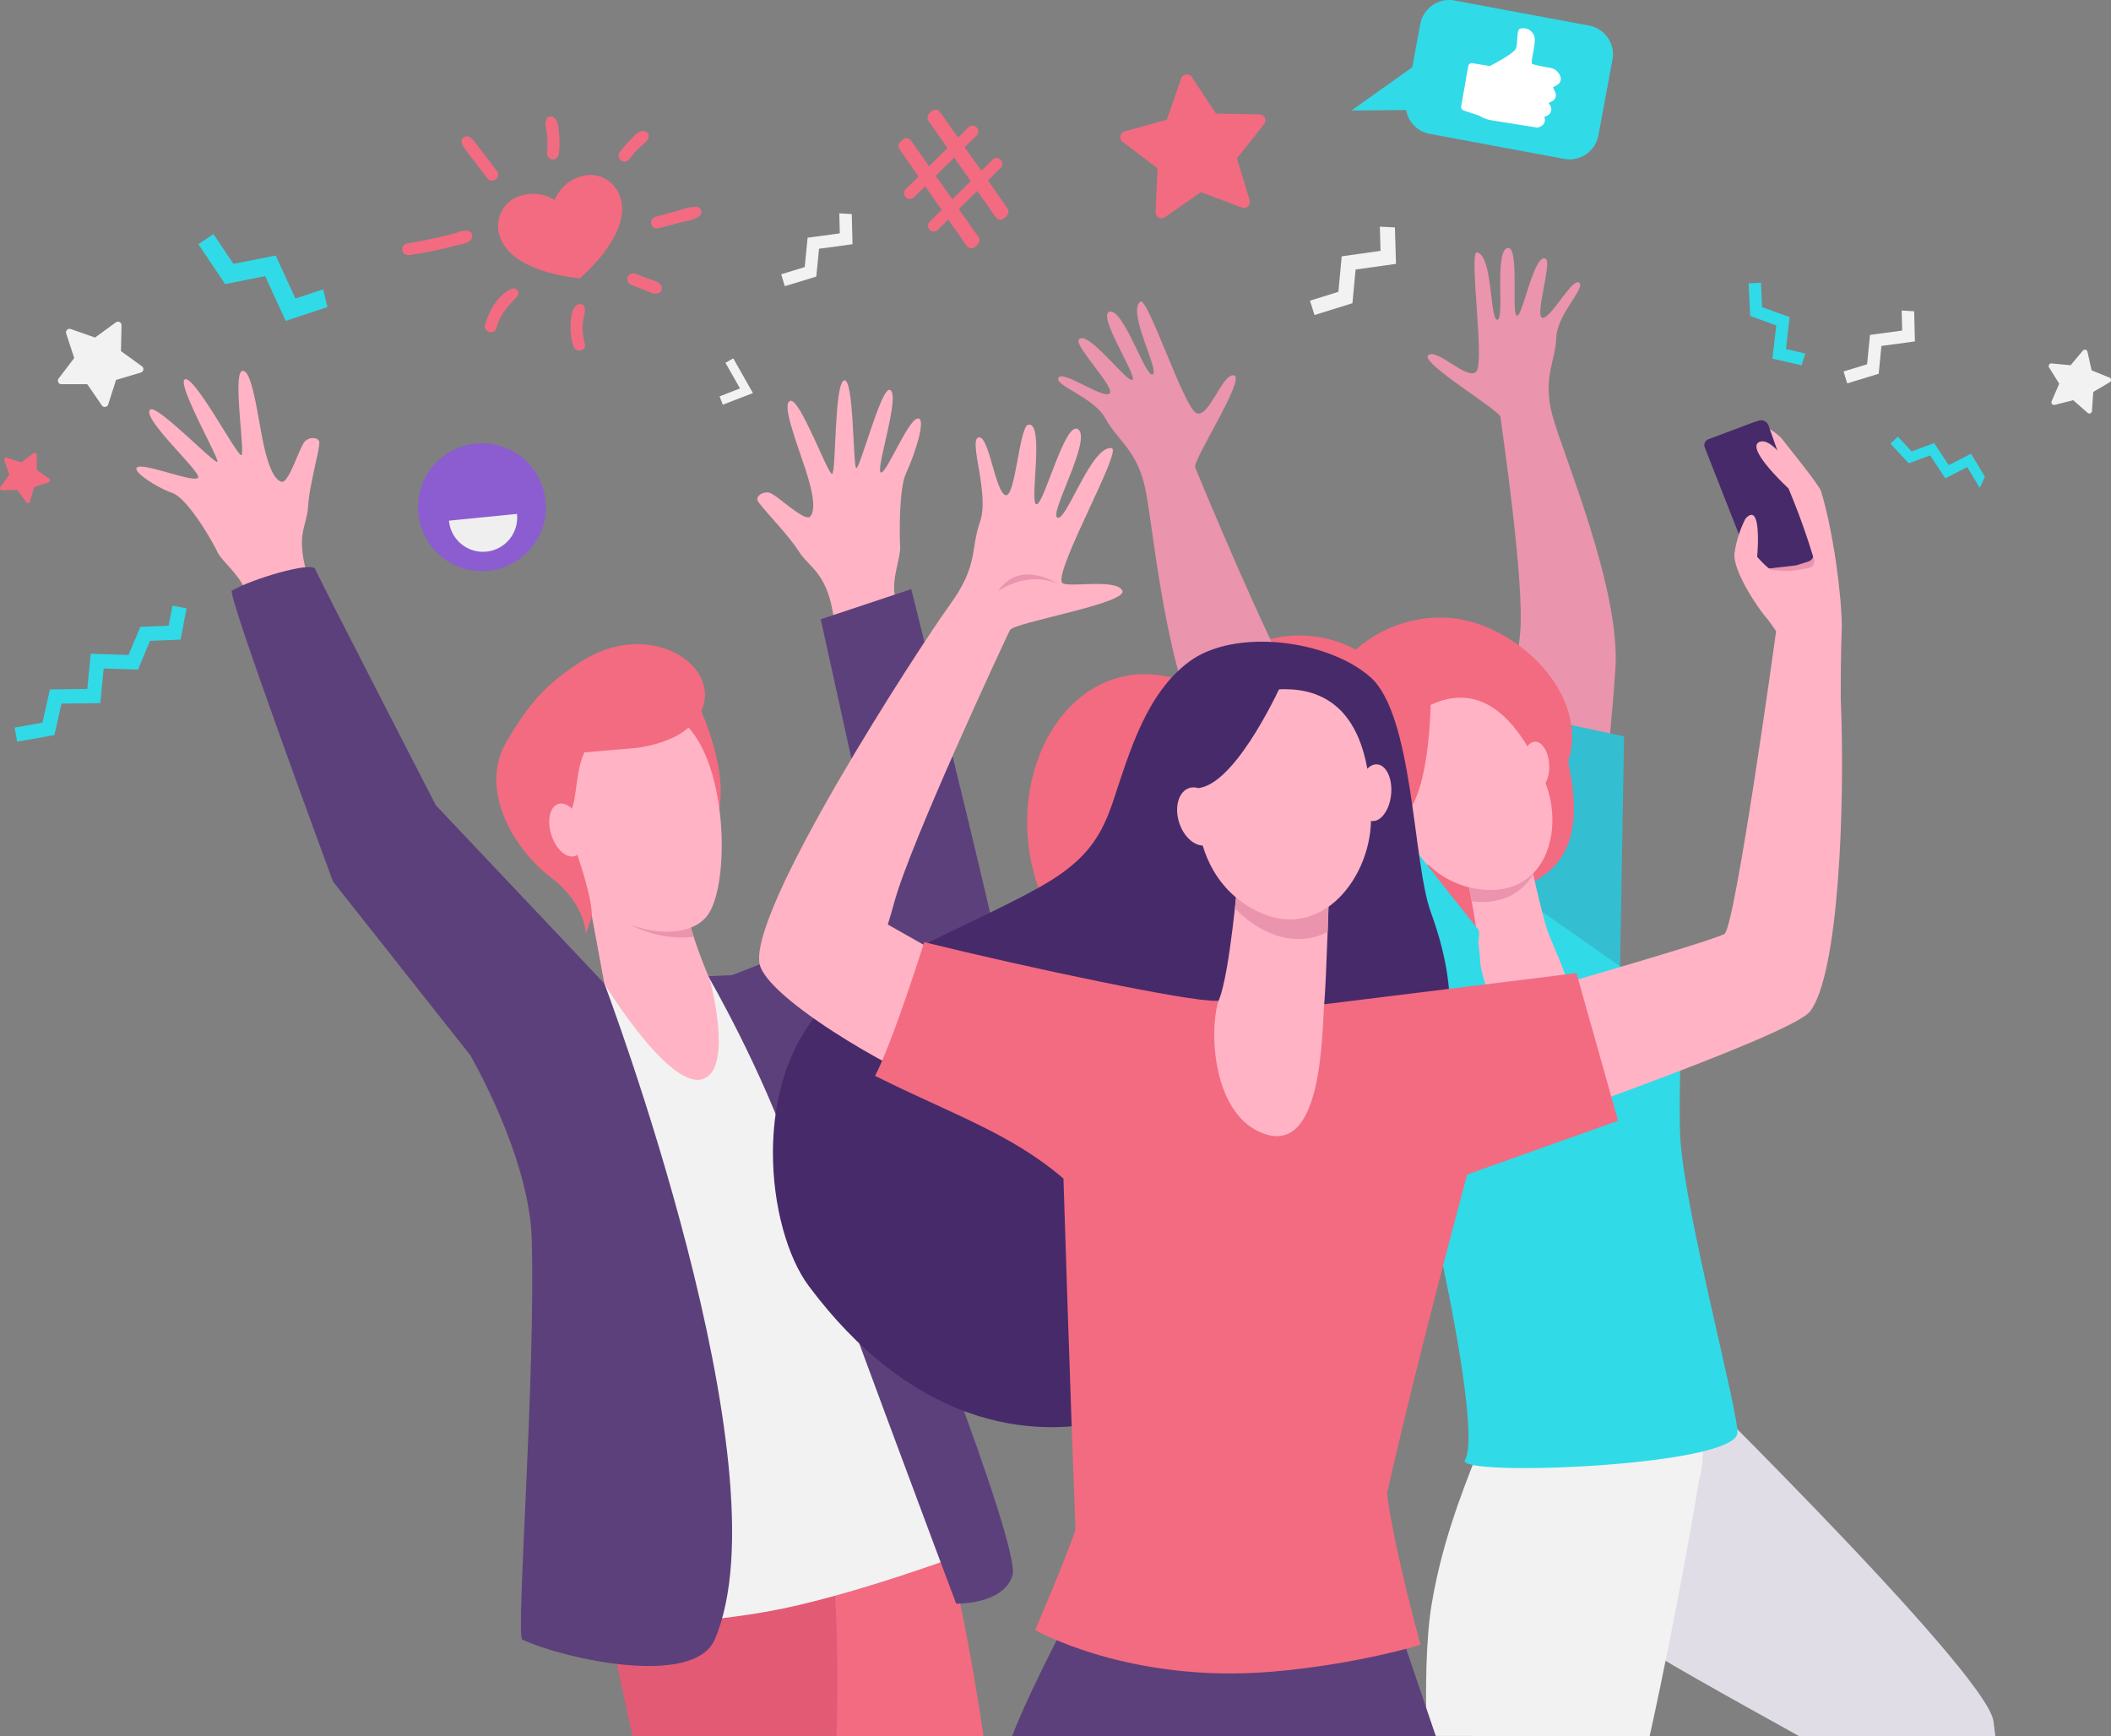 <svg xmlns="http://www.w3.org/2000/svg" viewBox="0 0 1874.39 1541.49"><rect x="0" y="0" width="1874.39" height="1541.49" fill="#808080" stroke="none"/><defs><style>.cls-1{fill:#ffb3c5;}.cls-2{fill:#5c407b;}.cls-3{fill:#f7cc7f;}.cls-4{fill:#f36b80;}.cls-5{fill:#e25a74;}.cls-6{fill:#f2f2f2;}.cls-7{fill:#ea94ad;}.cls-8{fill:#34bed1;}.cls-9{fill:#e1dde7;}.cls-10{fill:#31dae7;}.cls-11{fill:#472a6a;}.cls-12{fill:#fff;}.cls-13{fill:#8b5dd0;}.cls-14{fill:#efefef;}</style></defs><g id="Layer_1" data-name="Layer 1"><path class="cls-1" d="M746.63,581.72c-7.59-24.39-4.19-50.44-20.54-72.32-5.78-7.73-11.77-11.87-17.13-20.29-8.62-13.57-28.63-33.95-34.84-42.4-.87-1.18-2-2.53-1.65-4.08.64-3.19,4.83-5.4,8.34-5.39,3.33,0,5.69,1.82,8.27,3.67,9.11,6.53,26.33,21.87,30.18,17.85,4.54-4.74,3.84-17.9-4.06-42S693.26,357.17,702,355.91s33,65.07,36.76,64.9,1.8-79.5,10.61-83,8,74.31,10.76,77.75,22.08-71.56,29.82-69.43c10.2,2.81-11.84,68-8.15,73.1s23.27-44.55,32.43-47.45-1.45,30.78-9.78,48.52c-6.29,13.41-5.83,55.33-5.18,64.92s-7.49,27.81-4.86,42.93,8.29,20.67,8.29,20.67Q774.64,565.24,746.63,581.72Z"/><path class="cls-2" d="M648.84,866.34l137.83-53.59L728.74,549.88l80.38-26.79s76.76,307,78.21,327.32S723,1024.21,723,1024.21Z"/><path class="cls-1" d="M285.84,548.45c-2.79-13.24-8.59-25.63-12.9-38.45-3.43-10.18-5.85-23.88-4.4-34.7,1.28-9.57,4.49-16.1,5.07-26.07a145.39,145.39,0,0,1,2.65-18.8c1.29-6.75,2.77-13.47,4.22-20.18,1.07-5,2.27-10,2.9-15,.18-1.45.48-3.15-.55-4.36a6,6,0,0,0-3.76-1.82,10,10,0,0,0-6.15,1.17c-2.91,1.63-4.08,4.37-5.43,7.24-2.37,5-4.42,10.22-6.69,15.3-2,4.41-4,9.26-7.13,13-.89,1-2.31,2.49-3.84,2-6.27-1.93-12.07-13.76-16.9-38.62s-9.89-62.76-18.1-59.62,2.9,72.9-.48,74.59S174,335.53,164.62,336.74s29.21,68.8,28.49,73.14-54.15-51.73-59.87-46.1c-7.54,7.42,43.45,53.58,42.73,59.86s-43.45-11.1-52.87-9.17,15.69,18.34,29.69,23.17,36,43.45,40.07,52.14S213,510.42,218,524.9,220.87,547,220.87,547Z"/><path class="cls-3" d="M708.91,1448.34c0,.06,0,.14,0,.23Z"/><path class="cls-4" d="M813.7,1293.08c-3.84-7.72-7.48-14.84-11-21.53-32.11,11.09-68.41,23.4-105.74,36.09l11.92,140.7c-.1-2.93,11.37,42.66,23.9,93.15H873.26C860.27,1454,839.59,1345.45,813.7,1293.08Z"/><path class="cls-5" d="M697,1307.64c-62.2,21.16-119.3,41.43-172.69,60.83,10.85,51,25,116,37.21,173H742.77c1.79-60.49.52-125-5.67-178.31Z"/><path class="cls-6" d="M673.5,867l-44.33.24s-78.49,4.31-92.89,6.15c-1.24.16-25,280.8-26.47,385.53s15.44,186.74,15.44,186.74,100.46-2.81,170.18-17.38c72.49-15.16,166.55-50.7,166.55-50.7S751.44,1126.76,731.7,1066.36,673.5,867,673.5,867Z"/><path class="cls-2" d="M786.71,1071.36,682.39,864.41l-53.58,2.41s48.26,83,76.26,165.8S849,1424,849,1424s41.86,1,50-25S786.71,1071.36,786.71,1071.36Z"/><path class="cls-2" d="M536.64,873.37,386.94,715S282.57,512.17,279.76,505.23,223,514.18,205.9,524.54c-4.61,2.79,89.79,258.28,89.79,258.28l121.74,154s52.51,89.47,54.68,163.14c3.62,122.36-14.2,351.27-8.41,355.88,34.5,16.43,152.07,43.45,170.9,0C700,1304.93,536.64,873.37,536.64,873.37Z"/><path class="cls-1" d="M521.63,792.48l15,80.89s59.7,98.58,89.31,84c24.84-12.21,4.26-87.9,4.26-87.9S622.39,852,616,832c-4.48-14-8.27-29.09-8.23-40.25C607.87,764.59,521.63,792.48,521.63,792.48Z"/><path class="cls-7" d="M607.76,791.73c.11-27.14-70.51,1.67-70.51,1.67l0,7.93a43.47,43.47,0,0,0,10,11.78c19.13,14.94,46.39,21.43,68.65,18.74C611.49,817.93,607.72,802.85,607.76,791.73Z"/><path class="cls-4" d="M618.33,621.61s24,48.73,21.44,86.81-13.92,62.84-13.92,62.84l-81-126.51Z"/><path class="cls-1" d="M511.6,659.1c-2.14-.74-16,109.3,12.58,139.27S608,837.72,627.51,813.71c21.62-26.55,19.4-144.66-24.88-175.35S511.6,659.1,511.6,659.1Z"/><path class="cls-4" d="M512.24,589.85c-27.08,18.23-40.86,32.31-62.19,68.15-26.22,44.07,7.78,97.55,39,121.08s31,50.12,31,50.12l4.87-13.36c3.51-10.82-12.21-57.94-15.09-63.94-7.61-15.84-9.08-19.24-2.62-32.54,5-10.24,3.82-34.35,11.65-51.27l46.6-4s29.26-3.19,45.71-17.89C658.37,604,583.78,540.65,512.24,589.85Z"/><path class="cls-1" d="M516.44,732.78c4,12.79,1.29,25.06-6.14,27.41s-16.73-6.11-20.78-18.9-1.29-25.06,6.14-27.41S512.4,720,516.44,732.78Z"/><path class="cls-7" d="M1325.68,822.93s19.44-216.5,24-260.27-16.77-186.17-17.4-192.34-72-48.28-64.11-54.91,35.33,23.35,42.77,14.38-7-107.12.53-105.68c14.1,2.7,11.23,59.74,18,59.81s-2.71-59.81,8.7-63.64,3.55,57.49,8.56,60,15.39-56.73,25.82-50.45c5.66,3.41-10.55,52.5-2.74,52.41s26.24-35.79,32.37-31.25-19.61,27.91-20.32,48.81-12.38,35.64-3.44,69.19,60.79,154,55.93,225.13-21.21,222.43-21.21,222.43Z"/><polygon class="cls-8" points="1325.81 628.92 1442.03 653.9 1437.68 905.9 1335.58 870.05 1325.81 628.92"/><path class="cls-4" d="M921.71,787.33c35.51,102.36,145.32,74.82,145.37,74.83,3.15.42,13.88,9.54,23.68,14,41.52,18.8,93.78,22.14,127.42-8.19,64.65,22.57,136.4-26.31,140.47-83.65,42.08-19.82,43.8-61.2,33.7-108,19.36-58.77-44.27-121.77-103.76-127.51-30.16-2.91-61.73,7.61-84.75,28-48.27-25.54-106.07-10.77-139.39,33.34C959,560.7,884.54,680.21,921.71,787.33Z"/><path class="cls-9" d="M1597.23,1541.49H1771.7c-.74-6.1-1.33-10.61-1.7-13.27-6.3-45.08-308.37-339.62-308.37-339.62L1308,1349.89s97.57,74,134.13,101.53C1464.71,1468.37,1541.1,1510.25,1597.23,1541.49Z"/><path class="cls-6" d="M1464.78,1541.49c25.88-117.11,43.89-227.07,43.8-227,9.5-28.88-4.38-90.51-4.38-90.51l-159.72-42.61c.64.2,0,6.54-.07,7-6.11,59.52-56.19,132.72-73.36,237-5,30.71-5.49,74.95-4.28,116.1Z"/><path class="cls-10" d="M1492,1011c-2-33,2.09-102.59-.83-113.22q.18-1.29.39-2.64l-121.24-84.83c-.42,0,1.19-.27-2.89.27-26.44,3.5-115.55,30.5-132,38.28l3,113.07c9.79,4.91,81.35,304.08,62.27,334.56-9.32,14.9,235,6,241.87-23.17C1545.57,1260.67,1496,1077.66,1492,1011Z"/><path class="cls-1" d="M1303.16,781.14s10.16,51.5,11.1,72.17,26,84,67.3,78.4-.63-85.4-7.31-104.84-19.46-80.44-19.46-80.44Z"/><path class="cls-7" d="M1361.33,776.38c-10,16.61-27.95,27.23-54.58,24-2-11.08-3.59-19.2-3.59-19.2l51.63-34.71S1357.63,760,1361.33,776.38Z"/><path class="cls-1" d="M1259.93,631.55s-20.89,16.36-25.21,46.08,15.45,102.11,76.65,111.69,78.49-52.34,60-96.28S1318.54,595,1259.93,631.55Z"/><path class="cls-1" d="M1375.58,679.27c.53,11.66-4.31,21.31-10.82,21.55s-12.21-9-12.74-20.68,4.32-21.3,10.83-21.54S1375.05,667.61,1375.58,679.27Z"/><path class="cls-4" d="M1270.51,613.8s.92,91.25-24.56,111.3-8.3,58.19-8.3,58.19-38.06-88.81-20.27-121.53S1270.51,613.8,1270.51,613.8Z"/><path class="cls-1" d="M1263.5,741.86c7.88,9.15,9.51,21,3.65,26.5s-17,2.51-24.9-6.64-9.52-21-3.65-26.51S1255.61,732.7,1263.5,741.86Z"/><path class="cls-7" d="M1278.66,837s-101.54-183.32-126.27-222.31S1063.5,421,1061.21,414.87s45.09-78.95,34.6-81.51-22.3,38.43-33.47,33.47-43.41-103.9-49.82-99c-12,9.11,17.34,61.36,11,64.61S998.11,275,985.6,276.68s23.5,55.67,20,60.41-40.93-46.12-47.8-35.35c-3.73,5.84,34.41,44.39,27,47.95s-41.35-21.37-45-14.25,31.45,17.07,41.86,36.37,28.27,27.72,35.53,63.4S1034.94,600,1072.7,664.5s120.78,207.4,120.78,207.4Z"/><path class="cls-10" d="M1312.41,825.06c-29.36-35.87-104.12-132.63-104.12-132.63S1132,744,1123.78,771.21c0,0,138.38,208.78,128.17,212.89C1252,984.1,1322.34,837.2,1312.41,825.06Z"/><path class="cls-11" d="M1270.41,809.86c-16-43.74-15.21-174.63-53.59-208.56-37.64-33.28-120.74-43.89-161.11-13.65-37.56,28.13-52.15,77.92-67.35,123.82-9.73,29.4-22,47.38-47.13,65C897.4,807.28,773.82,853.38,735.56,890c-70.58,67.59-55,201.73-17.39,252,177.08,237,419,92.63,452.31-62.82C1182,1025.37,1337.83,994.22,1270.41,809.86Z"/><path class="cls-1" d="M872.27,868.48l-83.95-47.56c2.44-8,4.41-14.81,5.78-19.88,14.43-53.24,99.1-234.6,102.63-241.53s106-23.92,99.76-35.22-51.56-1.37-53.74-7.32c-5-13.72,53.82-117.26,44.36-119C969.42,394.77,947,462.76,939,459.75s30.19-68.7,18.58-78.33S927.45,447,920.44,447.75s7.64-73.28-7.39-70.65c-8.16,1.43-11.39,66.14-20.47,62.5s-14.51-53.69-23.73-51.16,10,50,1.34,74.79-1.28,38.72-26.88,73.9S659.08,815.55,675.16,858.44C688.22,893.26,816.83,964,830.86,962.38,884.64,956.11,872.27,868.48,872.27,868.48Z"/><path class="cls-1" d="M1635.38,556.4c-.24-28.24-7.24-82.79-18.34-120-1.81-6.08-32.54-43.53-35.2-47.17s-25-20.78-27.92-7.33c-.85,3.87,18.54,23.31,25.78,30.85-5.91-7.6-35-29.79-40.09-27.89-9.9,3.7,22,39.1,32.21,48.25,8.2,7.32,5.58,37.3,4.21,49-.49,4.13-4,15.24-2.68,11.29.24-.72-6.58-18.1-9.16-27.38-1.7-6.11-6.25-9-9.57-5.81-8.26,7.94-1.45,61.52,2.37,69.22,4.53,9.11,15.79,25,20.08,31.06,0,0-36.55,264.57-46,268.92-22,10.17-219.95,66-219.95,66s-4.87,124.81.53,121.54,278.07-96.32,295.52-118.84c25.24-32.56,31.32-180,27.27-278.47C1634.28,580.8,1635.41,556.56,1635.38,556.4Z"/><path class="cls-7" d="M1607.5,488.09l2.78,2.9a12.54,12.54,0,0,1-.12,10.38c-1.54,3-3.66,3.16-16.54,5.06-9.31,1.39-21.24-.24-39.1-2.89Z"/><path class="cls-11" d="M1610,490.2l-39.73-112.46a7.05,7.05,0,0,0-8.83-4.18L1557,375l0,0v0l-40,15a5.55,5.55,0,0,0-3.35,7.19l42.87,109.17,38.32-4.31h0l10.83-3.49A6.59,6.59,0,0,0,1610,490.2Z"/><path class="cls-1" d="M1549.81,460.57a99.47,99.47,0,0,0-9.65,30.17c-2.42,16.9,25.7,56.61,30.77,60.47s4.71-20.15,4.71-20.15,3.38-21.73-1.93-24.38-13.52-12.31-13.52-12.31S1565,443.92,1549.81,460.57Z"/><path class="cls-1" d="M1606.42,448.14,1597,426.42s-21.72-39.47-34.76-34S1588,433.66,1588,433.66a627.61,627.61,0,0,1,23.48,65.84l5.85-11.89Z"/><path class="cls-2" d="M1274.84,1541.49l-37.44-110.3L965.85,1403s-50.72,94.85-67.13,138.54Z"/><path class="cls-4" d="M1436.71,995.19l-36.94-131.08-223.5,27.58s-62.77-4-96.57-3c-24,.76-168.17-29.62-259-52.09-.52,1.2-27.78,88.29-43.71,118.71,68.17,34.12,120.31,50.87,167.28,91.24,0,.17,6,193.31,10.74,311.8-10.2,29.44-35.87,89.08-35.87,89.08s83.63,47.8,210.72,36.93c75.82-6.48,131.43-23.89,131.43-23.89s-23.45-84.83-29.72-134.34c27.3-121.44,71.16-283.2,71.16-283.2Z"/><path class="cls-1" d="M1099,781.37s-7.17,82.79-16.41,105.73-7.84,105.45,42.08,120.34,49-91,51.1-115.51,4.34-104.76,4.34-104.76Z"/><path class="cls-7" d="M1096.52,806.49a90.38,90.38,0,0,0,18,15c24.19,15.4,46.36,15.18,64.37,6,.77-21.86,1.29-40.24,1.29-40.24l-81.11-5.8S1098.11,791.9,1096.52,806.49Z"/><path class="cls-1" d="M1126.74,612.81s-30,6.77-48.57,35.07-32,117.3,29.06,156.18,109.32-21.81,110.1-75.46S1206.63,603.35,1126.74,612.81Z"/><path class="cls-1" d="M1235.21,705.3c-1.33,13.89-9,24.53-17.06,23.75s-13.58-12.66-12.25-26.55,9-24.53,17.07-23.75S1236.54,691.41,1235.21,705.3Z"/><path class="cls-11" d="M1138.65,605.74s-38.29,85.88-71.92,93.55-33.15,50.88-33.15,50.88.75-99.79,32.27-122.68S1138.65,605.74,1138.65,605.74Z"/><path class="cls-1" d="M1081.06,719.55c4.43,14,.37,27.68-9,30.68s-20.66-5.89-25.09-19.84-.37-27.68,9-30.67S1076.63,705.61,1081.06,719.55Z"/><path class="cls-7" d="M938.94,518.27s-33.5-22.26-52.86,6.91C886.08,525.18,910.63,506.28,938.94,518.27Z"/><polygon class="cls-6" points="1225.17 201.24 1225.81 222.74 1191.33 227.59 1188.38 259.14 1163.17 266.98 1167.15 279.74 1200.86 269.25 1203.65 239.35 1239.52 234.31 1238.57 201.96 1225.17 201.24"/><path class="cls-10" d="M1388.92,141.09l-119.55-22.26a26,26,0,0,1-20.78-30.29l12.54-67.32A26,26,0,0,1,1291.42.44L1411,22.71A26,26,0,0,1,1431.74,53l-12.54,67.32A26,26,0,0,1,1388.92,141.09Z"/><polygon class="cls-10" points="1260.19 55.27 1199.98 98.1 1264.92 97.58 1260.19 55.27"/><path class="cls-12" d="M1307.46,56.16l15.38,2.46s21.9-11,23.4-16,.26-16.35,3.5-17.17,9.78-.76,12.58,6.71c2,5.42-3.58,22.88-2,24.4,1,.95,9.79,2.61,16.24,3.72a11.56,11.56,0,0,1,9,7.86h0a6.17,6.17,0,0,1-2.8,7.23l-3.93,2.25,2,4a6.16,6.16,0,0,1-2.68,8.26l-3.06,1.57,1.47,2.44a6.15,6.15,0,0,1-2.68,8.77l-2.7,1.25.24.73a6.16,6.16,0,0,1-3.39,7.59l-2.7,1.16-41-6.56a28.57,28.57,0,0,1-10.79-4.09l-14-4.69a3.21,3.21,0,0,1-2.14-3.6l6.28-35.76A3.22,3.22,0,0,1,1307.46,56.16Z"/><path class="cls-6" d="M1821.68,356.28l6.73-15.59-9-14.39a2.34,2.34,0,0,1,2.2-3.57l16.91,1.59,10.89-13a2.33,2.33,0,0,1,4.07,1l3.72,16.58,15.76,6.33a2.33,2.33,0,0,1,.32,4.17L1858.63,348,1857.48,365a2.33,2.33,0,0,1-3.87,1.59l-12.75-11.22-16.47,4.14A2.33,2.33,0,0,1,1821.68,356.28Z"/><path class="cls-4" d="M23.26,445.9,15.36,435l-13.46.34A1.85,1.85,0,0,1,.36,432.4l7.92-10.89L3.8,408.82a1.85,1.85,0,0,1,2.32-2.38l12.8,4.17,10.69-8.18a1.85,1.85,0,0,1,3,1.47v13.46L43.66,425a1.85,1.85,0,0,1-.48,3.28l-12.81,4.16-3.84,12.9A1.85,1.85,0,0,1,23.26,445.9Z"/><polygon class="cls-6" points="1688.54 275.73 1688.97 293.53 1660.41 297.38 1657.83 323.47 1636.93 329.84 1640.16 340.42 1668.11 331.9 1670.56 307.17 1700.27 303.17 1699.62 276.39 1688.54 275.73"/><polygon class="cls-10" points="1602.99 313.9 1585.79 309.97 1589.05 281.59 1564.6 272.74 1563.57 251.1 1552.62 251.62 1554 280.56 1577.17 288.95 1573.77 318.47 1599.66 324.38 1602.99 313.9"/><polygon class="cls-10" points="1762.41 423.29 1750.12 402.86 1730.37 413.04 1717.38 393.45 1697.3 400.84 1685.18 387.77 1678.57 393.91 1694.78 411.39 1713.8 404.38 1727.32 424.76 1746.74 414.75 1757.88 433.26 1762.41 423.29"/><path class="cls-6" d="M90.46,360l-13-18.85-22.92,0A3.15,3.15,0,0,1,52,336.15l13.9-18.23-7.13-21.78a3.16,3.16,0,0,1,4-4l21.63,7.59,18.51-13.51a3.15,3.15,0,0,1,5,2.62l-.54,22.91L126,325.23a3.15,3.15,0,0,1-.95,5.57l-22,6.57-7,21.81A3.15,3.15,0,0,1,90.46,360Z"/><polygon class="cls-6" points="641.8 359.37 638.93 351.95 657.07 344.92 644.14 322.14 651.07 318.21 668.55 349.02 641.8 359.37"/><polygon class="cls-10" points="286.94 256.94 262.29 265.08 244.8 226.87 207.29 234.32 189.53 207.86 176.13 216.85 199.89 252.25 235.44 245.18 253.63 284.94 290.72 272.68 286.94 256.94"/><path class="cls-4" d="M1102.58,184.26l-36.31-13.64-31.82,22.19a5.33,5.33,0,0,1-8.37-4.61l1.74-38.75L996.89,126a5.33,5.33,0,0,1,1.8-9.39l37.39-10.31,12.7-36.65a5.33,5.33,0,0,1,9.49-1.19l21.36,32.38,38.78.75a5.33,5.33,0,0,1,4.07,8.65l-24.19,30.33,11.26,37.11A5.33,5.33,0,0,1,1102.58,184.26Z"/><polygon class="cls-10" points="160.33 567.94 133.21 569.02 122.54 594.56 92.06 593.62 89.08 624.33 54.57 624.79 48.34 652.72 15.2 658.59 12.98 646.05 37.75 641.66 44.33 612.18 77.51 611.74 80.53 580.52 114.17 581.56 124.59 556.62 149.72 555.62 153.14 537.81 165.65 540.21 160.33 567.94"/><ellipse class="cls-13" cx="427.95" cy="450.39" rx="56.76" ry="56.77" transform="translate(-171.36 286.63) rotate(-31.18)"/><path class="cls-14" d="M398.64,462.33a30.35,30.35,0,1,0,60.4-6Z"/><path class="cls-4" d="M858.35,218.3,842,195l-9.22,9.09a5.14,5.14,0,0,1-7.26,0h0a5.13,5.13,0,0,1,0-7.26l10.63-10.49-14.73-20.9-9.85,9.72a5.14,5.14,0,0,1-7.26-.05h0a5.13,5.13,0,0,1,0-7.26l11.26-11.11-16.79-24.13a5.13,5.13,0,0,1,.61-6.59l1.72-1.69A5.12,5.12,0,0,1,809,125l15.93,22.58,16.33-16.11-16.79-24.13a5.15,5.15,0,0,1,.6-6.59l1.88-1.85a5.13,5.13,0,0,1,7.8.69l15.92,22.58,9.22-9.1a5.13,5.13,0,0,1,7.26,0h0a5.13,5.13,0,0,1,0,7.26l-10.63,10.49,14.89,20.74,9.85-9.71a5.14,5.14,0,0,1,7.26,0h0a5.13,5.13,0,0,1-.05,7.26l-11.26,11.11L894.51,185a5.12,5.12,0,0,1-.6,6.6l-2,2a5.12,5.12,0,0,1-7.8-.7l-16.39-23.33-16.32,16.11,17.37,24.74a5.15,5.15,0,0,1-.59,6.61l-2,2A5.14,5.14,0,0,1,858.35,218.3Zm3.57-57.44L847.18,140l-16.33,16.11L845.59,177Z"/><path class="cls-4" d="M492.48,177.64a36.09,36.09,0,0,1,22.82-20.88c15.85-5.1,30.82,4,35.54,18.65,5.46,17-3,41.85-36,71.74-44.27-5-65.61-20.32-71.08-37.3-4.72-14.67,2.15-30.77,18-35.87A36.06,36.06,0,0,1,492.48,177.64Z"/><path class="cls-4" d="M363.64,226.48a370.5,370.5,0,0,0,41.63-8.59c4.14-1.11,11.64-1.8,13.56-6.11,1-2.24.63-4.54-1.53-6-4-2.62-9.83.39-14,1.5-12.71,3.38-27.25,6.6-42.13,9-2.79.45-4.48,3.73-3.85,6.32.72,3,3.52,4.27,6.32,3.85Z"/><path class="cls-4" d="M584.43,202.73c6.11-1.52,12.19-3.15,18.27-4.76,5.81-1.54,13-2.34,17.94-5.78,3.68-2.54,2.63-8-2.06-8.44-6.06-.52-12.57,2.28-18.4,3.85-6.08,1.62-12.16,3.23-18.21,5-6.47,1.84-4.1,11.8,2.46,10.17Z"/><path class="cls-4" d="M440.76,291.3c4.26-14.83,12.52-21.22,18.33-28a4.23,4.23,0,0,0-4.94-6.73c-12.22,5.37-20,19.63-23.42,31.91-1.78,6.46,8.18,9.29,10,2.83Z"/><path class="cls-4" d="M519.34,305a46.32,46.32,0,0,1-1.78-19.08c.48-4,5.1-15.87-2.54-15.87-7.2,0-7.91,12-8.29,17.11a54.6,54.6,0,0,0,2.4,20.32c2,6.42,12.18,4,10.21-2.48Z"/><path class="cls-4" d="M560.88,253.13l12.08,4.7c4,1.56,8.18,4.28,12.4,2.2,2.37-1.16,2.69-3.93,1.81-6.12-1.6-4-7.63-5-11.31-6.39l-12.1-4.63c-2.68-1-5.83,1.09-6.56,3.67-.84,3,1,5.52,3.68,6.57Z"/><path class="cls-4" d="M440.86,151.31c-21.07-27.69-20.86-27.92-24.14-29.79s-7.79,1.14-6.79,5,.9,3.19,23.17,32.25c1.78,2.31,5.69,2,7.62.14,2.29-2.22,1.9-5.29.14-7.62Z"/><path class="cls-4" d="M496.27,136.42a80.12,80.12,0,0,0,.18-17.1c-.52-5.31-.59-13.51-6.25-15.81a4,4,0,0,0-4,1c-3.56,4.07-.84,10.76-.39,15.66a94.77,94.77,0,0,1,0,16.07c-.22,2.81,2.41,5.26,5.11,5.31,3,.05,5-2.31,5.3-5.12Z"/><path class="cls-4" d="M576,121c.28-2.6-2.21-4.34-4.46-4.62-4.62-.56-9.06,5-12,8A91.07,91.07,0,0,0,550,135.63c-1.65,2.31-.45,5.84,1.84,7.2,2.69,1.59,5.47.41,7.2-1.85C570.42,126.24,575.25,127.42,576,121Z"/><polygon class="cls-6" points="745.23 189.43 745.65 207.22 717.1 211.07 714.51 237.17 693.61 243.54 696.84 254.12 724.79 245.59 727.24 220.87 756.95 216.86 756.31 190.09 745.23 189.43"/></g></svg>